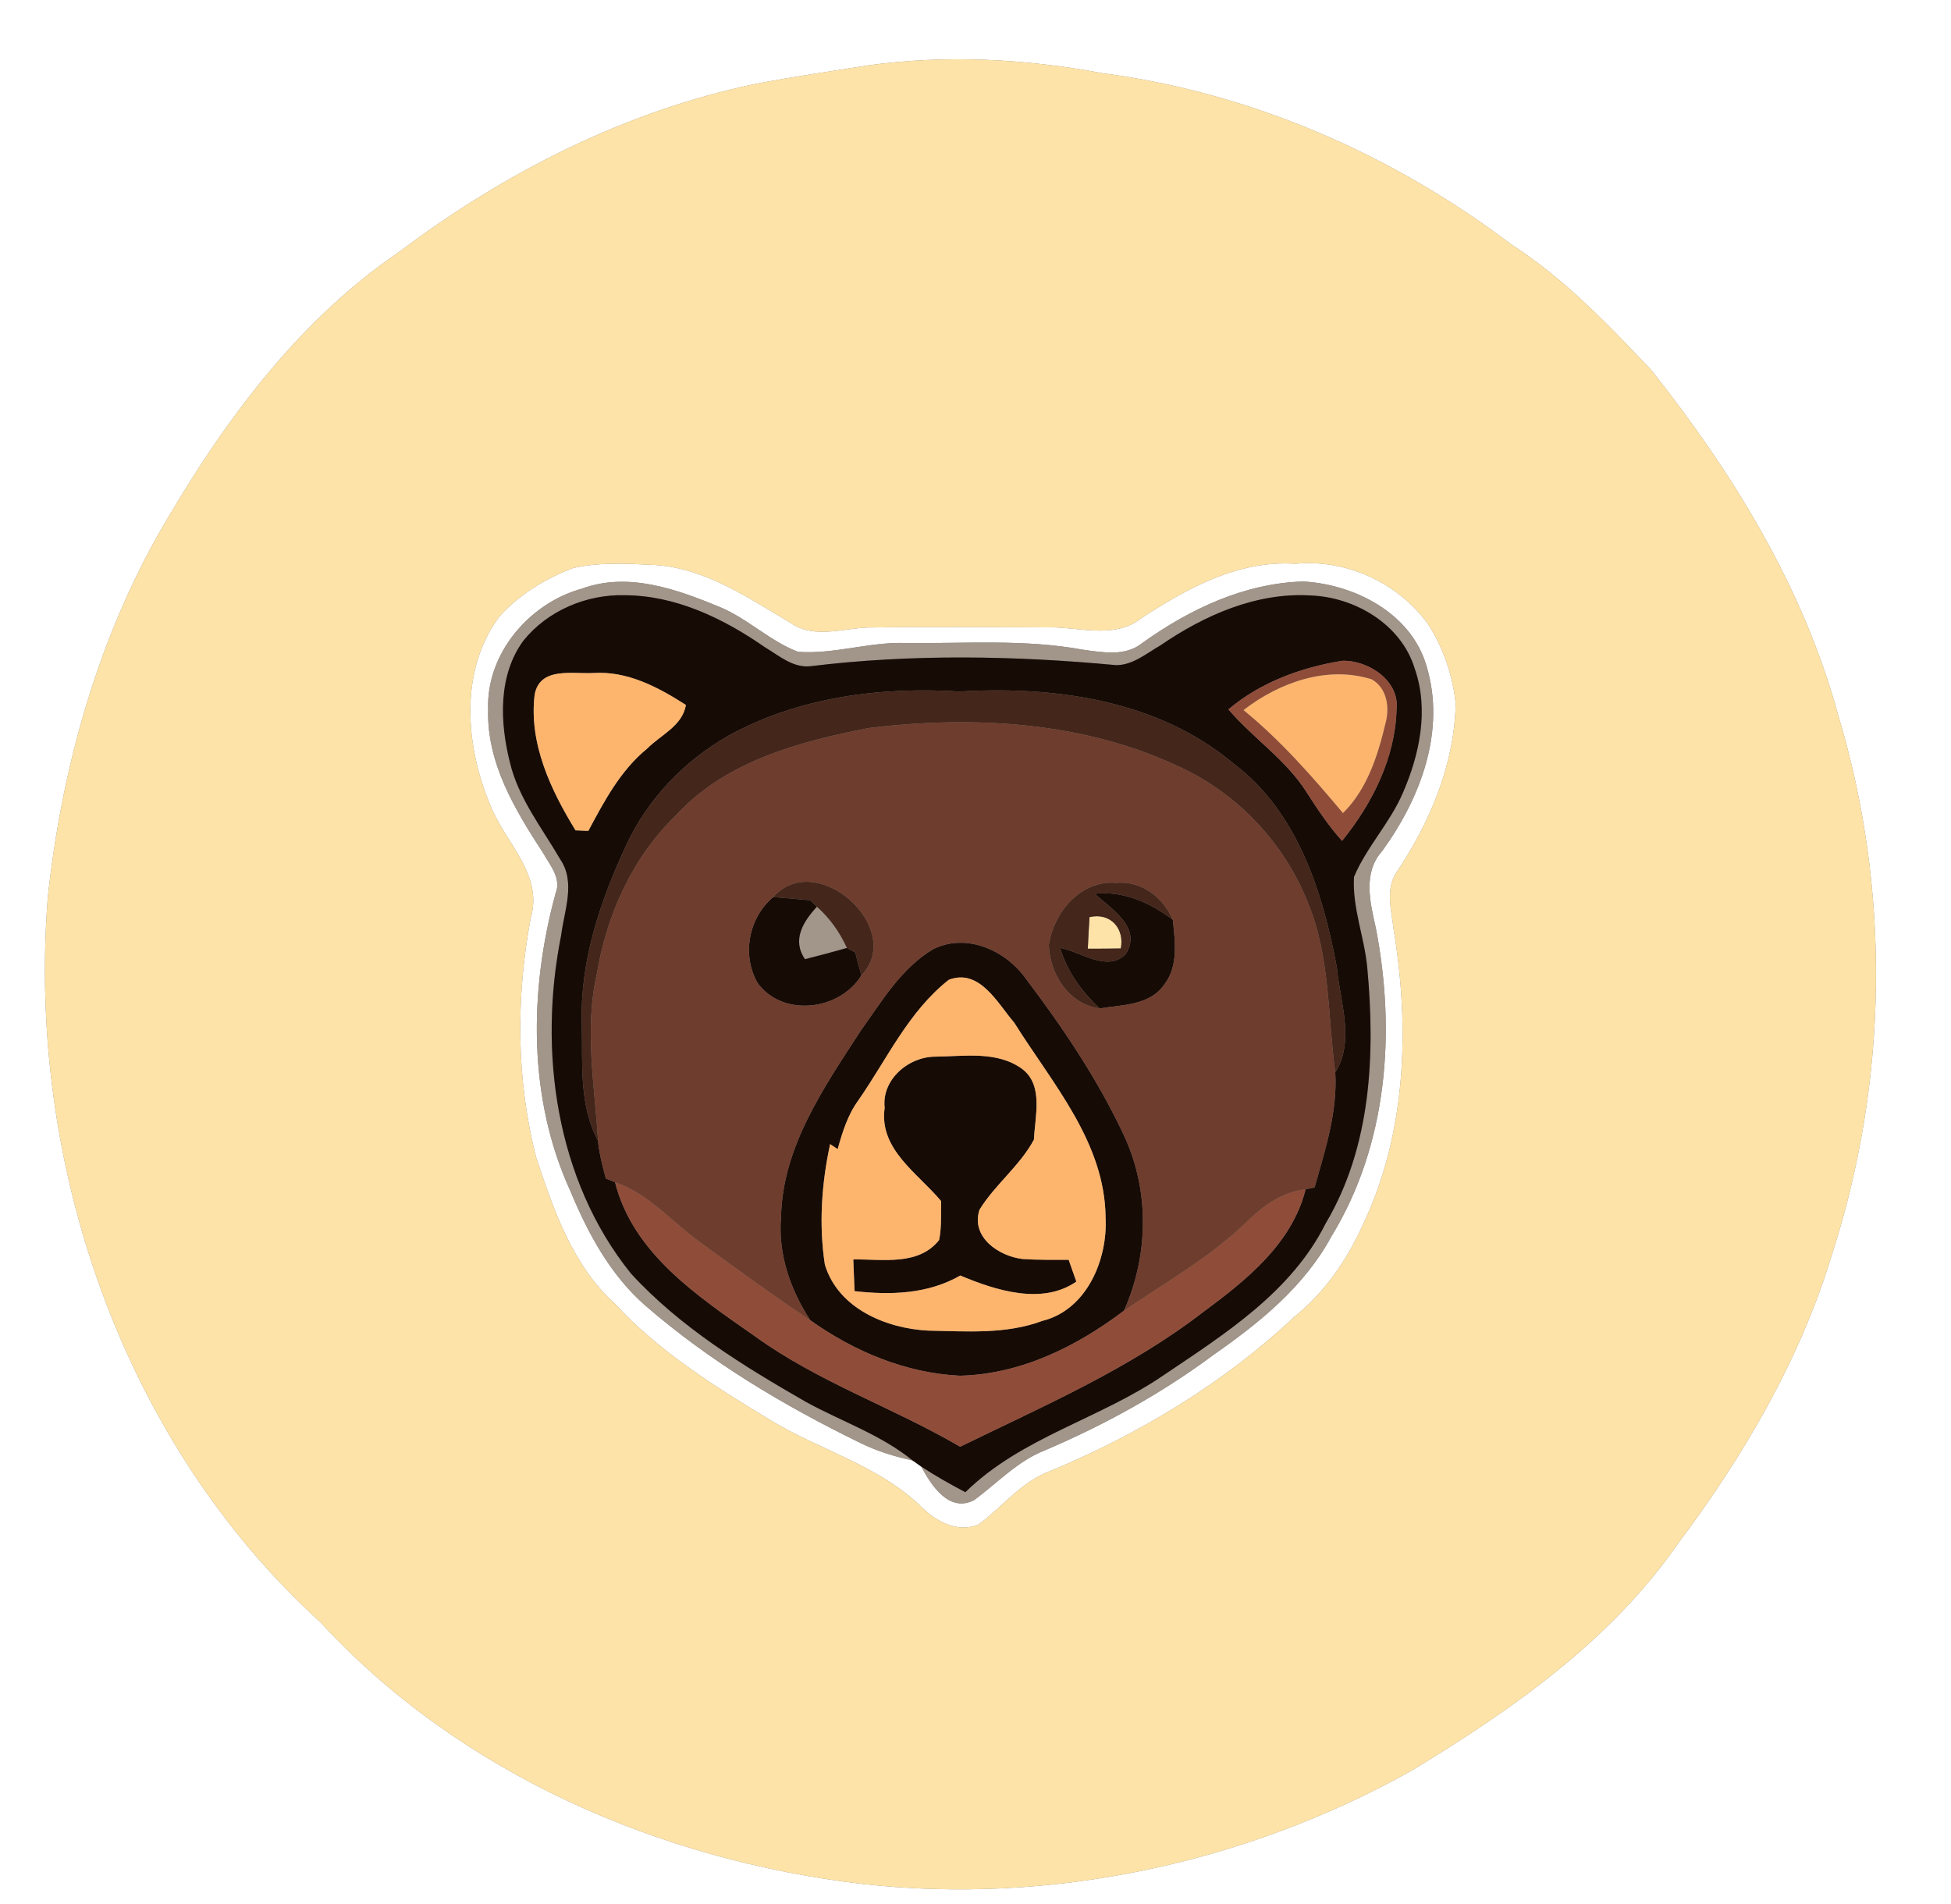 <?xml version="1.0" encoding="UTF-8" ?>
<!DOCTYPE svg PUBLIC "-//W3C//DTD SVG 1.1//EN" "http://www.w3.org/Graphics/SVG/1.1/DTD/svg11.dtd">
<svg width="250pt" height="244pt" viewBox="0 0 250 244" version="1.1" xmlns="http://www.w3.org/2000/svg">
<rect x="0" y="0" width="250" height="244" fill="#808080" stroke="none"/>
<g id="#ffffffff">
<path fill="#ffffff" opacity="1.00" d=" M 0.00 0.00 L 250.00 0.00 L 250.00 244.00 L 0.00 244.00 L 0.00 0.00 M 111.34 8.36 C 106.50 9.12 101.65 9.83 96.85 10.74 C 80.21 14.20 64.74 22.05 51.23 32.22 C 37.70 41.42 27.99 54.98 19.98 69.00 C 12.17 83.12 7.87 98.96 6.13 114.93 C 3.41 148.95 15.58 184.73 41.08 207.91 C 58.95 227.33 84.60 238.40 110.55 241.44 C 134.76 244.14 159.71 238.77 180.93 226.88 C 193.69 219.13 206.30 210.34 214.94 197.92 C 223.38 186.66 230.64 174.32 234.74 160.79 C 241.96 138.48 242.31 114.02 235.52 91.56 C 231.06 75.23 222.03 60.58 211.59 47.42 C 206.06 41.58 200.45 35.70 193.65 31.32 C 178.40 19.77 160.28 11.86 141.26 9.38 C 131.41 7.53 121.28 7.00 111.34 8.36 Z" />
<path fill="#ffffff" opacity="1.00" d=" M 73.49 72.78 C 76.93 72.02 80.50 72.24 84.00 72.41 C 90.43 72.84 95.89 76.62 101.26 79.80 C 104.46 82.05 108.41 80.33 111.96 80.41 C 119.31 80.30 126.67 80.38 134.03 80.40 C 138.08 80.26 142.68 82.00 146.22 79.25 C 152.10 75.37 158.71 71.76 166.00 72.25 C 172.54 71.63 179.13 74.67 182.98 79.96 C 184.93 83.00 186.15 86.54 186.53 90.14 C 186.38 98.01 183.20 105.48 178.85 111.93 C 177.53 114.10 178.31 116.70 178.57 119.04 C 180.65 131.64 180.24 145.10 174.70 156.82 C 172.65 161.40 169.76 165.64 165.81 168.79 C 156.78 177.27 146.01 183.75 134.61 188.50 C 130.90 189.85 128.49 193.07 125.42 195.35 C 122.69 196.52 119.89 194.94 117.98 193.03 C 112.58 187.80 105.12 185.86 98.81 182.05 C 91.71 177.74 84.53 173.30 78.86 167.14 C 73.41 162.26 70.96 155.13 68.72 148.38 C 66.13 138.35 66.11 127.82 68.00 117.66 C 69.66 112.08 64.74 107.99 62.85 103.25 C 59.63 95.64 58.81 85.90 64.02 78.97 C 66.57 76.16 69.95 74.10 73.49 72.78 M 74.59 75.43 C 67.81 77.29 62.27 83.78 62.55 90.98 C 62.37 97.79 66.01 103.82 69.60 109.32 C 70.47 110.88 71.96 112.55 71.20 114.46 C 67.79 126.92 67.63 140.78 73.11 152.68 C 75.35 158.09 78.23 163.41 82.69 167.31 C 90.96 174.48 100.42 180.13 110.23 184.91 C 112.35 185.96 114.63 186.66 116.94 187.16 C 117.21 187.36 117.77 187.75 118.04 187.94 C 119.34 190.35 121.60 193.89 124.81 192.25 C 127.78 190.08 130.34 187.27 133.83 185.89 C 141.49 182.63 148.83 178.59 155.52 173.61 C 161.39 169.52 167.16 164.85 170.61 158.44 C 177.81 146.69 178.88 132.22 176.30 118.93 C 175.56 115.63 174.60 111.87 177.12 109.05 C 182.01 102.32 185.31 93.65 182.79 85.34 C 180.84 78.60 173.61 74.89 167.02 74.52 C 159.49 74.72 152.43 78.07 146.40 82.38 C 144.22 84.17 141.31 83.60 138.76 83.26 C 131.24 81.87 123.55 82.50 115.95 82.40 C 111.34 82.26 106.86 83.87 102.26 83.53 C 98.60 82.14 95.74 79.20 92.09 77.73 C 86.64 75.48 80.44 73.28 74.59 75.43 Z" />
</g>
<g id="#fde3a8ff">
<path fill="#fde3a8" opacity="1.00" d=" M 111.34 8.36 C 121.28 7.00 131.41 7.53 141.26 9.38 C 160.28 11.86 178.40 19.77 193.65 31.32 C 200.45 35.70 206.06 41.58 211.59 47.42 C 222.03 60.58 231.06 75.23 235.52 91.56 C 242.31 114.02 241.96 138.48 234.74 160.79 C 230.64 174.32 223.38 186.66 214.94 197.92 C 206.30 210.34 193.69 219.13 180.93 226.88 C 159.71 238.77 134.76 244.14 110.55 241.44 C 84.60 238.40 58.95 227.33 41.08 207.91 C 15.58 184.73 3.41 148.95 6.13 114.93 C 7.87 98.96 12.17 83.12 19.98 69.00 C 27.99 54.98 37.70 41.42 51.23 32.22 C 64.74 22.05 80.21 14.20 96.85 10.74 C 101.65 9.83 106.50 9.12 111.34 8.36 M 73.49 72.78 C 69.95 74.10 66.57 76.16 64.02 78.97 C 58.81 85.90 59.63 95.64 62.85 103.25 C 64.74 107.99 69.66 112.08 68.00 117.66 C 66.11 127.82 66.13 138.35 68.72 148.38 C 70.96 155.13 73.41 162.26 78.86 167.14 C 84.53 173.30 91.71 177.74 98.81 182.05 C 105.12 185.86 112.58 187.80 117.98 193.03 C 119.89 194.94 122.69 196.52 125.42 195.35 C 128.49 193.07 130.90 189.85 134.61 188.50 C 146.01 183.75 156.78 177.27 165.81 168.79 C 169.76 165.64 172.65 161.40 174.70 156.82 C 180.24 145.10 180.65 131.64 178.57 119.04 C 178.31 116.70 177.53 114.10 178.85 111.93 C 183.20 105.48 186.38 98.01 186.53 90.14 C 186.15 86.54 184.93 83.00 182.98 79.96 C 179.13 74.67 172.54 71.63 166.00 72.25 C 158.71 71.76 152.10 75.37 146.22 79.25 C 142.68 82.00 138.08 80.26 134.03 80.40 C 126.67 80.38 119.31 80.30 111.96 80.41 C 108.41 80.33 104.46 82.05 101.26 79.80 C 95.89 76.62 90.43 72.84 84.00 72.41 C 80.50 72.24 76.93 72.02 73.49 72.78 Z" />
<path fill="#fde3a8" opacity="1.00" d=" M 139.61 117.53 C 142.24 116.90 144.13 118.95 143.62 121.55 C 142.21 121.57 140.80 121.59 139.39 121.58 C 139.45 120.23 139.52 118.88 139.61 117.53 Z" />
</g>
<g id="#a29589ff">
<path fill="#a29589" opacity="1.00" d=" M 74.59 75.43 C 80.44 73.28 86.64 75.48 92.09 77.73 C 95.74 79.20 98.60 82.14 102.26 83.53 C 106.86 83.87 111.34 82.26 115.95 82.40 C 123.55 82.50 131.24 81.87 138.76 83.26 C 141.31 83.60 144.22 84.17 146.40 82.38 C 152.43 78.07 159.49 74.72 167.02 74.52 C 173.61 74.89 180.84 78.60 182.79 85.34 C 185.31 93.65 182.01 102.32 177.12 109.05 C 174.60 111.87 175.56 115.63 176.30 118.93 C 178.88 132.22 177.81 146.69 170.61 158.44 C 167.16 164.85 161.39 169.52 155.52 173.61 C 148.83 178.59 141.49 182.63 133.83 185.89 C 130.34 187.27 127.78 190.08 124.81 192.25 C 121.60 193.89 119.34 190.35 118.04 187.94 C 119.87 189.14 121.77 190.21 123.70 191.23 C 130.90 184.15 141.02 181.82 149.18 176.18 C 157.02 170.91 165.51 165.52 169.87 156.78 C 175.71 146.95 176.24 135.11 175.20 124.01 C 174.84 120.10 173.26 116.32 173.50 112.37 C 175.11 108.55 178.08 105.49 179.73 101.68 C 181.91 96.71 183.13 90.92 181.27 85.65 C 179.54 80.01 173.63 76.52 167.94 76.31 C 160.98 75.89 154.32 78.85 148.69 82.71 C 146.91 83.73 145.16 85.25 143.01 85.24 C 130.01 84.02 116.80 83.79 103.82 85.38 C 101.60 85.61 99.81 84.01 98.02 82.95 C 92.72 79.26 86.57 76.28 79.98 76.28 C 75.12 76.16 70.15 78.28 67.08 82.09 C 63.81 86.53 64.05 92.54 65.33 97.66 C 66.42 102.30 69.45 106.09 71.80 110.14 C 73.79 113.08 72.30 116.70 71.90 119.89 C 68.95 134.66 71.20 151.20 80.83 163.18 C 87.16 170.10 95.28 175.07 103.35 179.70 C 107.88 182.18 112.89 183.86 116.94 187.16 C 114.63 186.66 112.35 185.96 110.23 184.91 C 100.42 180.13 90.96 174.48 82.69 167.31 C 78.23 163.41 75.35 158.09 73.11 152.68 C 67.63 140.78 67.79 126.92 71.20 114.46 C 71.96 112.55 70.47 110.88 69.60 109.32 C 66.01 103.82 62.37 97.79 62.55 90.98 C 62.27 83.78 67.81 77.29 74.59 75.43 Z" />
<path fill="#a29589" opacity="1.00" d=" M 103.15 122.92 C 101.45 120.47 102.91 118.10 104.68 116.20 C 106.34 117.66 107.61 119.48 108.53 121.48 C 106.74 121.99 104.95 122.47 103.15 122.92 Z" />
</g>
<g id="#170b06ff">
<path fill="#170b06" opacity="1.00" d=" M 67.08 82.09 C 70.15 78.28 75.12 76.16 79.98 76.28 C 86.57 76.28 92.72 79.26 98.02 82.95 C 99.81 84.01 101.60 85.61 103.82 85.38 C 116.80 83.79 130.01 84.02 143.01 85.24 C 145.16 85.25 146.91 83.73 148.69 82.71 C 154.32 78.85 160.98 75.89 167.94 76.31 C 173.63 76.52 179.54 80.01 181.27 85.65 C 183.13 90.92 181.91 96.71 179.73 101.68 C 178.08 105.49 175.11 108.55 173.50 112.37 C 173.26 116.32 174.84 120.10 175.20 124.01 C 176.24 135.11 175.71 146.95 169.87 156.78 C 165.51 165.52 157.02 170.91 149.18 176.18 C 141.02 181.82 130.90 184.15 123.70 191.23 C 121.77 190.21 119.87 189.14 118.04 187.94 C 117.77 187.75 117.21 187.36 116.94 187.16 C 112.89 183.86 107.88 182.18 103.35 179.70 C 95.28 175.07 87.16 170.10 80.83 163.18 C 71.20 151.20 68.95 134.66 71.90 119.89 C 72.30 116.70 73.79 113.08 71.80 110.14 C 69.45 106.09 66.42 102.30 65.33 97.66 C 64.05 92.54 63.81 86.53 67.08 82.09 M 157.41 90.91 C 160.56 94.61 164.76 97.33 167.39 101.47 C 168.79 103.66 170.23 105.82 171.97 107.76 C 175.81 103.03 178.77 97.17 178.95 90.99 C 179.41 87.24 175.36 84.60 172.02 84.68 C 166.76 85.51 161.52 87.43 157.41 90.91 M 68.51 89.02 C 67.75 95.25 70.57 101.24 73.75 106.41 C 74.16 106.43 74.98 106.47 75.39 106.48 C 77.43 102.66 79.51 98.72 82.93 95.93 C 84.68 94.16 87.44 93.04 87.89 90.34 C 84.32 88.05 80.37 85.95 75.99 86.25 C 73.33 86.39 69.17 85.42 68.51 89.02 M 93.33 94.29 C 87.67 97.51 82.97 102.41 80.23 108.34 C 76.94 115.43 74.33 123.09 74.55 131.01 C 74.68 136.10 74.13 141.53 76.63 146.18 C 76.78 147.83 77.21 149.44 77.63 151.03 C 77.93 151.15 78.51 151.38 78.81 151.50 C 81.12 160.68 89.48 166.16 96.76 171.26 C 104.87 177.13 114.43 180.37 123.03 185.40 C 133.68 180.20 144.71 175.44 154.16 168.15 C 159.67 164.08 165.56 159.39 167.30 152.41 C 167.59 152.35 168.17 152.23 168.45 152.17 C 169.81 147.38 171.40 142.48 171.10 137.44 C 173.64 133.34 171.71 128.44 171.31 124.02 C 169.52 114.38 166.26 104.00 158.07 97.86 C 148.42 89.73 135.21 87.89 123.00 88.62 C 112.84 87.99 102.35 89.31 93.33 94.29 Z" />
<path fill="#170b06" opacity="1.00" d=" M 140.28 114.54 C 144.01 114.13 147.38 115.69 150.29 117.87 C 150.56 120.65 151.03 123.80 149.18 126.18 C 147.33 128.86 143.79 128.76 140.93 129.23 C 138.61 127.09 136.76 124.51 135.83 121.47 C 138.51 121.95 141.84 124.64 144.25 122.28 C 146.39 118.86 142.43 116.52 140.28 114.54 Z" />
<path fill="#170b06" opacity="1.00" d=" M 99.08 114.96 C 100.66 115.10 102.24 115.23 103.82 115.36 C 104.03 115.57 104.46 115.99 104.68 116.20 C 102.91 118.10 101.45 120.47 103.15 122.92 C 104.95 122.47 106.74 121.99 108.53 121.48 C 108.79 121.63 109.32 121.91 109.59 122.06 C 109.84 123.04 110.10 124.02 110.38 125.00 C 107.59 129.51 100.33 130.41 97.08 125.98 C 95.03 122.39 95.91 117.63 99.08 114.96 Z" />
<path fill="#170b06" opacity="1.00" d=" M 119.57 121.64 C 123.83 119.50 128.90 121.79 131.48 125.46 C 136.28 131.81 140.78 138.50 144.13 145.74 C 147.33 152.78 147.15 160.92 144.04 167.95 C 137.96 172.57 130.77 176.12 123.00 176.30 C 116.07 175.97 109.44 173.19 103.83 169.19 C 101.27 165.29 99.68 160.69 100.08 155.97 C 100.26 147.03 105.53 139.42 110.22 132.20 C 112.94 128.39 115.45 124.10 119.57 121.64 M 121.58 125.56 C 116.42 129.61 113.67 135.72 110.00 140.99 C 108.64 142.85 107.95 145.06 107.34 147.26 C 107.01 147.04 106.69 146.83 106.37 146.62 C 105.28 151.68 104.91 156.95 105.70 162.07 C 107.40 167.68 113.54 170.25 118.95 170.52 C 123.83 170.61 128.90 171.02 133.57 169.27 C 139.26 167.87 141.95 161.41 141.67 156.03 C 141.58 146.35 134.81 138.81 129.96 131.05 C 127.82 128.57 125.53 124.06 121.58 125.56 Z" />
<path fill="#170b06" opacity="1.00" d=" M 113.36 141.97 C 112.95 138.31 116.47 135.37 119.94 135.41 C 123.63 135.36 127.82 134.66 131.00 137.00 C 133.75 139.11 132.61 143.07 132.49 146.04 C 130.68 149.42 127.51 151.78 125.51 155.03 C 124.38 158.53 127.96 160.97 131.01 161.34 C 132.98 161.48 134.96 161.44 136.94 161.45 C 137.18 162.15 137.67 163.54 137.92 164.24 C 133.55 167.28 127.59 165.37 123.05 163.46 C 118.91 165.84 114.13 165.99 109.50 165.46 C 109.44 164.10 109.39 162.75 109.34 161.40 C 113.08 161.34 117.68 162.26 120.34 158.91 C 120.67 157.27 120.56 155.59 120.60 153.93 C 117.64 150.36 112.59 147.30 113.36 141.97 Z" />
</g>
<g id="#8f4d39ff">
<path fill="#8f4d39" opacity="1.00" d=" M 157.41 90.91 C 161.52 87.43 166.76 85.51 172.02 84.68 C 175.36 84.60 179.41 87.24 178.95 90.99 C 178.77 97.17 175.81 103.03 171.97 107.76 C 170.23 105.82 168.79 103.66 167.39 101.47 C 164.76 97.33 160.56 94.61 157.41 90.91 M 159.35 91.00 C 164.12 94.89 168.15 99.50 172.09 104.19 C 175.22 101.10 176.57 96.75 177.56 92.58 C 178.08 90.58 177.70 88.16 175.77 87.06 C 170.05 85.26 163.93 87.46 159.35 91.00 Z" />
<path fill="#8f4d39" opacity="1.00" d=" M 78.81 151.50 C 83.17 152.96 86.15 156.64 89.79 159.25 C 94.43 162.62 99.07 166.00 103.83 169.19 C 109.44 173.19 116.07 175.97 123.00 176.30 C 130.77 176.12 137.96 172.57 144.04 167.95 C 149.34 164.33 155.00 161.15 159.65 156.67 C 161.76 154.57 164.25 152.73 167.30 152.41 C 165.56 159.39 159.67 164.08 154.16 168.15 C 144.71 175.44 133.68 180.20 123.03 185.40 C 114.43 180.37 104.87 177.13 96.76 171.26 C 89.48 166.16 81.12 160.68 78.81 151.50 Z" />
</g>
<g id="#fdb56eff">
<path fill="#fdb56e" opacity="1.00" d=" M 68.51 89.02 C 69.17 85.42 73.33 86.39 75.99 86.25 C 80.37 85.95 84.32 88.05 87.89 90.34 C 87.44 93.04 84.68 94.16 82.93 95.93 C 79.51 98.72 77.43 102.66 75.39 106.48 C 74.98 106.47 74.16 106.43 73.75 106.41 C 70.57 101.24 67.75 95.25 68.51 89.02 Z" />
<path fill="#fdb56e" opacity="1.00" d=" M 159.35 91.00 C 163.93 87.46 170.05 85.26 175.77 87.06 C 177.70 88.16 178.08 90.58 177.56 92.58 C 176.57 96.75 175.22 101.10 172.09 104.19 C 168.15 99.50 164.12 94.89 159.35 91.00 Z" />
<path fill="#fdb56e" opacity="1.00" d=" M 121.58 125.56 C 125.53 124.06 127.82 128.57 129.96 131.05 C 134.81 138.81 141.58 146.35 141.67 156.03 C 141.95 161.41 139.26 167.87 133.57 169.27 C 128.90 171.02 123.83 170.61 118.95 170.52 C 113.54 170.25 107.40 167.68 105.70 162.07 C 104.91 156.95 105.28 151.68 106.37 146.62 C 106.69 146.83 107.01 147.04 107.34 147.26 C 107.95 145.06 108.64 142.85 110.00 140.99 C 113.67 135.72 116.42 129.61 121.58 125.56 M 113.36 141.97 C 112.59 147.30 117.64 150.36 120.60 153.93 C 120.56 155.59 120.67 157.27 120.34 158.91 C 117.68 162.26 113.08 161.34 109.34 161.40 C 109.39 162.75 109.44 164.10 109.50 165.46 C 114.13 165.99 118.91 165.84 123.05 163.46 C 127.59 165.37 133.55 167.28 137.92 164.24 C 137.67 163.54 137.18 162.15 136.94 161.45 C 134.96 161.44 132.98 161.48 131.01 161.34 C 127.96 160.97 124.38 158.53 125.51 155.03 C 127.51 151.78 130.68 149.42 132.49 146.04 C 132.61 143.07 133.75 139.11 131.00 137.00 C 127.82 134.66 123.63 135.36 119.94 135.41 C 116.47 135.37 112.95 138.31 113.36 141.97 Z" />
</g>
<g id="#44261bff">
<path fill="#44261b" opacity="1.00" d=" M 93.33 94.29 C 102.35 89.31 112.84 87.99 123.00 88.62 C 135.21 87.89 148.42 89.73 158.07 97.86 C 166.26 104.00 169.52 114.38 171.31 124.02 C 171.71 128.44 173.64 133.34 171.10 137.44 C 170.11 130.13 170.47 122.48 167.54 115.56 C 164.56 108.09 158.73 101.86 151.45 98.42 C 139.07 92.46 124.82 91.66 111.37 93.29 C 102.43 95.02 92.90 97.57 86.55 104.55 C 81.01 109.94 77.74 117.24 76.48 124.80 C 74.86 131.86 76.20 139.07 76.63 146.18 C 74.13 141.53 74.68 136.10 74.55 131.01 C 74.33 123.09 76.94 115.43 80.23 108.34 C 82.97 102.41 87.67 97.51 93.33 94.29 Z" />
<path fill="#44261b" opacity="1.00" d=" M 99.08 114.96 C 104.67 108.68 116.08 119.01 110.38 125.00 C 110.10 124.02 109.84 123.04 109.59 122.06 C 109.32 121.91 108.79 121.63 108.53 121.48 C 107.61 119.48 106.34 117.66 104.68 116.20 C 104.46 115.99 104.03 115.57 103.82 115.36 C 102.24 115.23 100.66 115.10 99.08 114.96 Z" />
<path fill="#44261b" opacity="1.00" d=" M 134.39 121.13 C 135.00 116.96 138.45 112.76 143.01 113.14 C 146.30 112.86 149.01 114.97 150.29 117.87 C 147.38 115.69 144.01 114.13 140.28 114.54 C 142.43 116.52 146.39 118.86 144.25 122.28 C 141.84 124.64 138.51 121.95 135.83 121.47 C 136.76 124.51 138.61 127.09 140.93 129.23 C 136.97 128.72 134.55 124.87 134.39 121.13 M 139.61 117.53 C 139.52 118.88 139.45 120.23 139.39 121.58 C 140.80 121.59 142.21 121.57 143.62 121.55 C 144.13 118.95 142.24 116.90 139.61 117.53 Z" />
</g>
<g id="#6e3d2dff">
<path fill="#6e3d2d" opacity="1.00" d=" M 111.37 93.29 C 124.82 91.66 139.07 92.46 151.45 98.42 C 158.73 101.86 164.56 108.09 167.54 115.56 C 170.47 122.48 170.11 130.13 171.10 137.44 C 171.40 142.48 169.81 147.38 168.45 152.17 C 168.17 152.23 167.59 152.35 167.30 152.41 C 164.25 152.73 161.76 154.57 159.65 156.67 C 155.00 161.15 149.34 164.33 144.04 167.95 C 147.15 160.92 147.33 152.78 144.13 145.74 C 140.78 138.50 136.28 131.81 131.48 125.46 C 128.90 121.79 123.83 119.50 119.57 121.64 C 115.45 124.10 112.94 128.39 110.22 132.20 C 105.53 139.42 100.26 147.03 100.08 155.97 C 99.68 160.69 101.27 165.29 103.83 169.19 C 99.07 166.00 94.43 162.62 89.79 159.25 C 86.15 156.64 83.17 152.96 78.81 151.50 C 78.51 151.38 77.93 151.15 77.63 151.03 C 77.21 149.44 76.78 147.83 76.63 146.18 C 76.20 139.07 74.86 131.86 76.48 124.80 C 77.74 117.24 81.01 109.94 86.55 104.55 C 92.90 97.57 102.43 95.02 111.37 93.29 M 99.08 114.96 C 95.91 117.63 95.03 122.39 97.08 125.98 C 100.33 130.41 107.59 129.51 110.38 125.00 C 116.08 119.01 104.67 108.68 99.08 114.96 M 134.39 121.13 C 134.55 124.87 136.97 128.72 140.93 129.23 C 143.79 128.76 147.33 128.86 149.18 126.18 C 151.03 123.80 150.56 120.65 150.29 117.87 C 149.01 114.97 146.30 112.86 143.01 113.14 C 138.45 112.76 135.00 116.96 134.39 121.13 Z" />
</g>
</svg>
